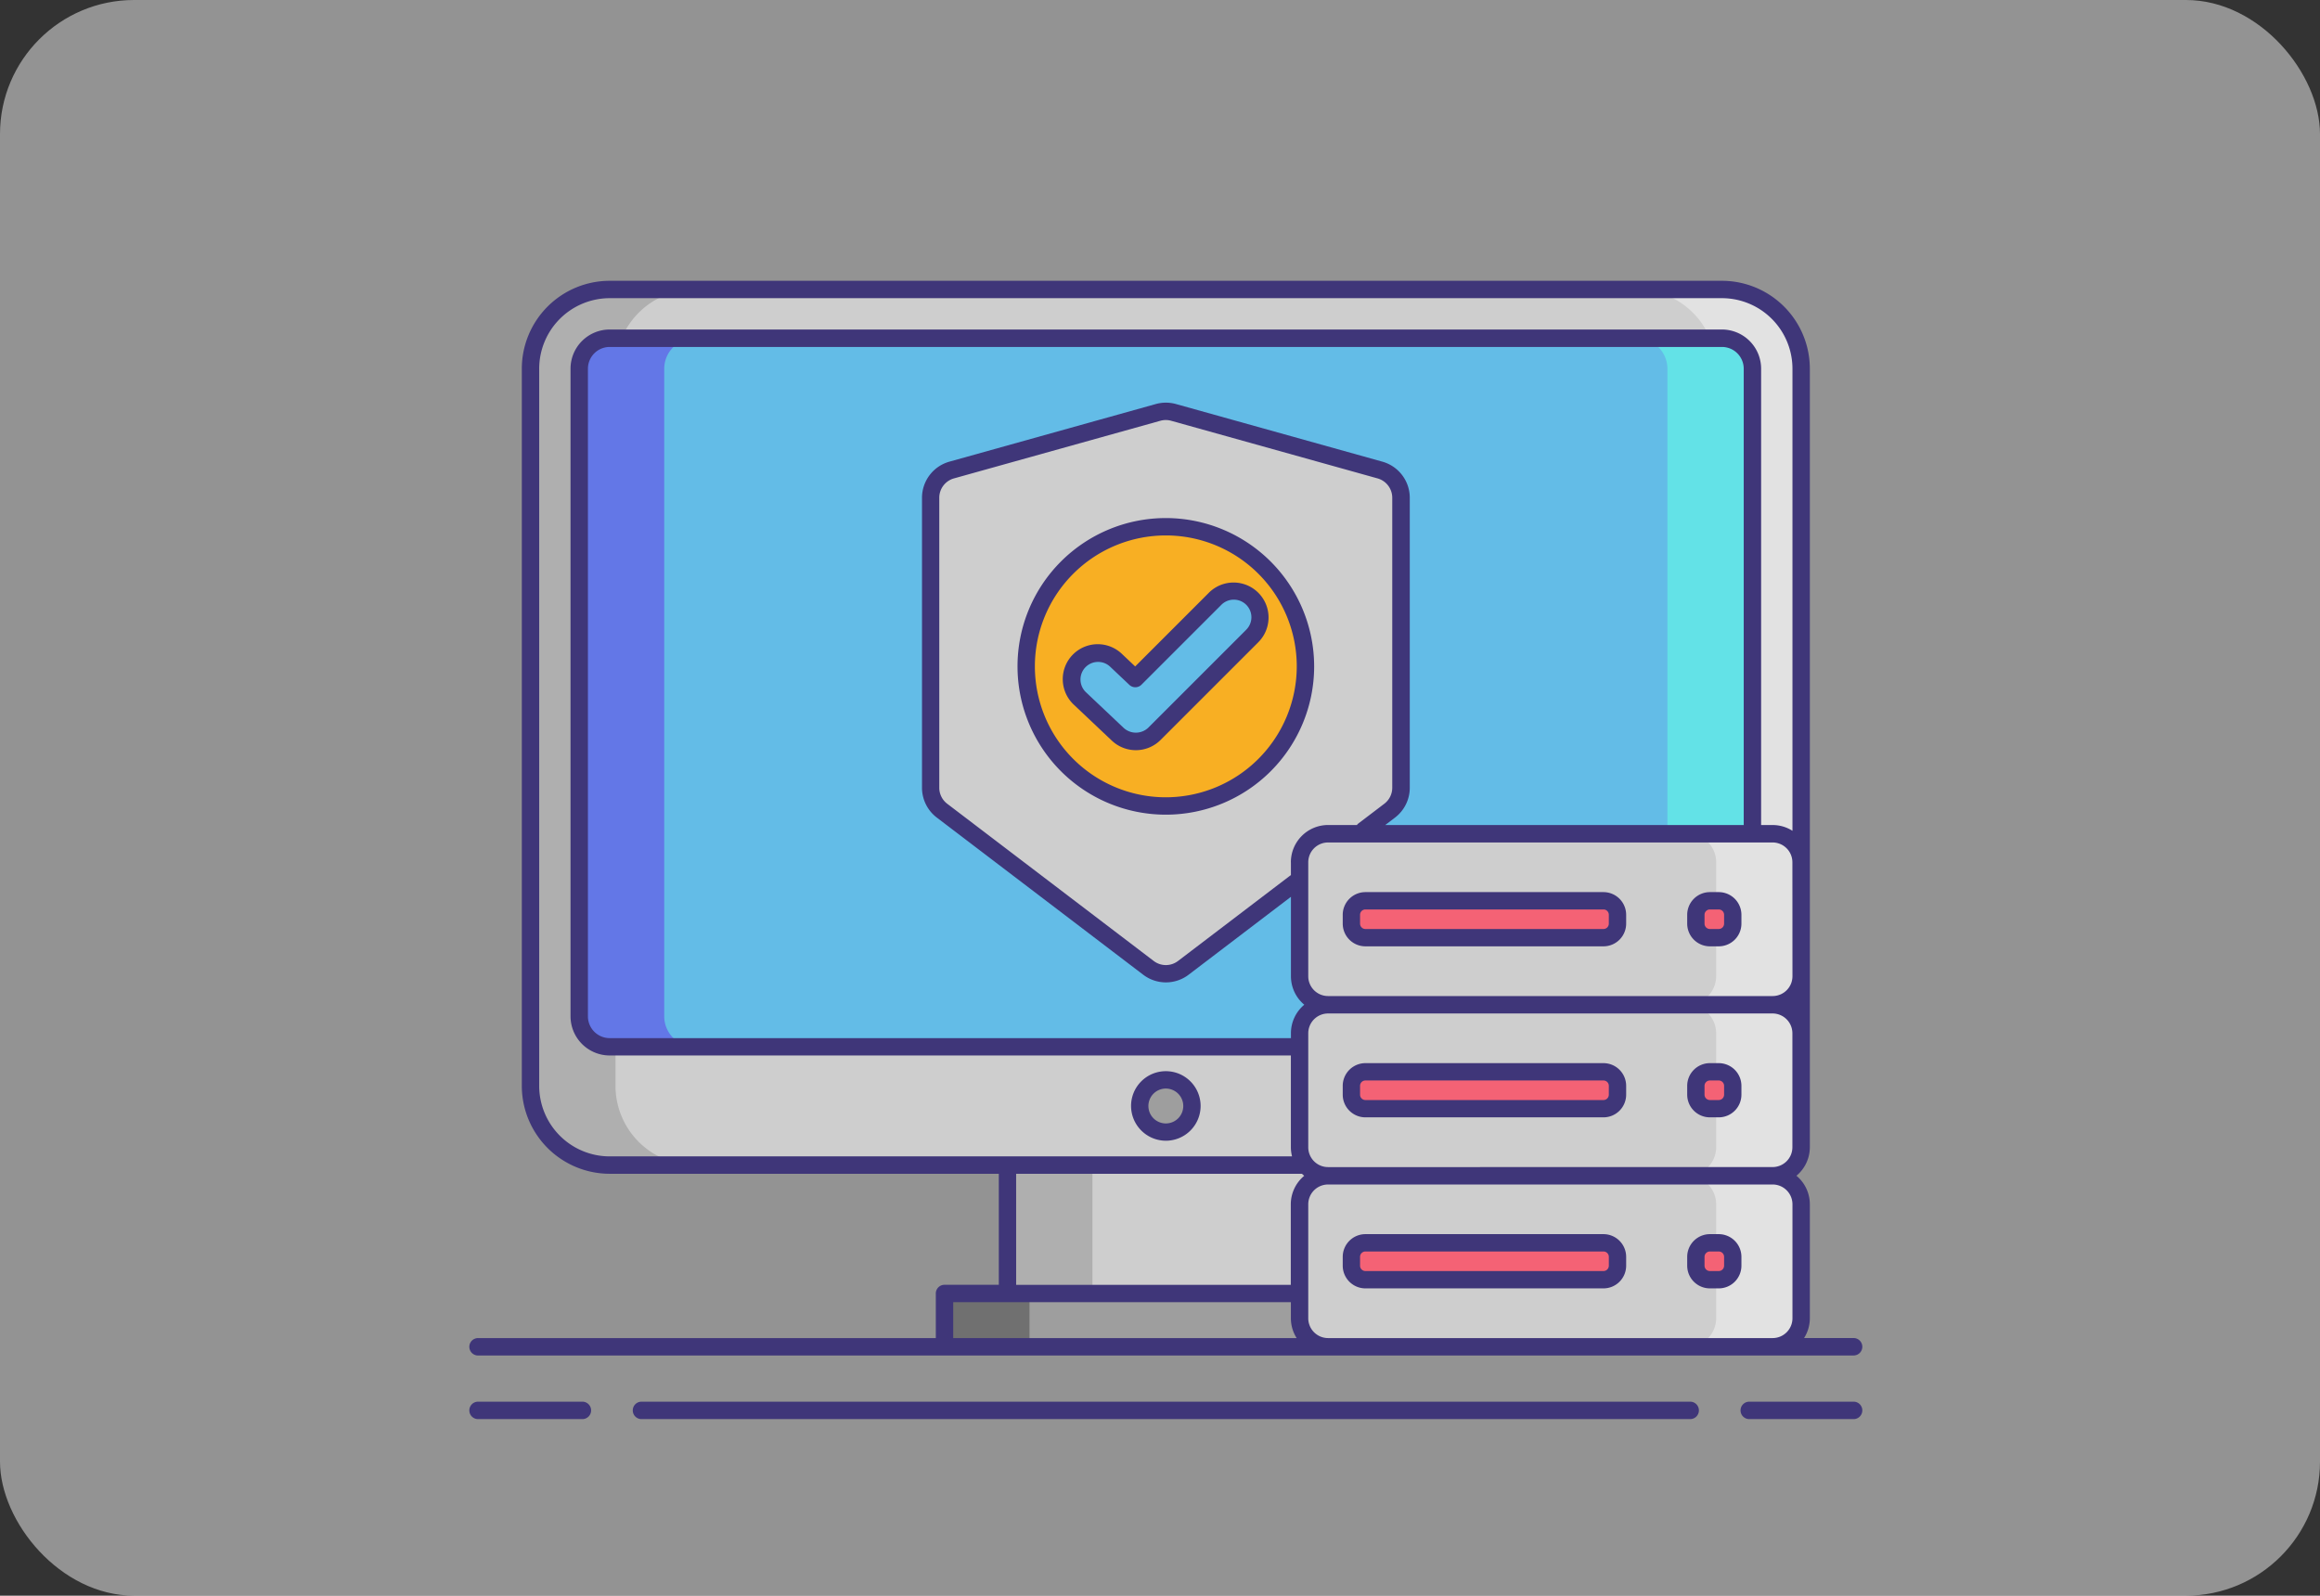 <svg xmlns="http://www.w3.org/2000/svg" width="173" height="119" viewBox="0 0 173 119"><rect x="0" y="0" width="173" height="119" fill="#333333" stroke="none"/><defs><style>.a{fill:rgba(255,255,255,0.47);}.b{fill:#cecece;}.c{fill:#afafaf;}.d{fill:#e2e2e2;}.e{fill:#63bce7;}.f{fill:#6377e7;}.g{fill:#63e2e7;}.h{fill:#f8af23;}.i{fill:#9e9e9e;}.j{fill:#707070;}.k{fill:#f46275;}.l{fill:#3f3679;}</style></defs><g transform="translate(6241 9322)"><rect class="a" width="173" height="119" rx="10" transform="translate(-6241 -9322)"/><g transform="translate(-6213.82 -9330.842)"><path class="b" d="M24.275,96.582a5.912,5.912,0,0,1-5.905-5.905V37.188a5.912,5.912,0,0,1,5.905-5.905h82.941a5.912,5.912,0,0,1,5.905,5.905V90.677a5.912,5.912,0,0,1-5.905,5.905Z" transform="translate(-5.991 -0.852)"/><g transform="translate(12.379 30.431)"><path class="c" d="M24.708,90.677V37.188a5.912,5.912,0,0,1,5.905-5.905H24.275a5.912,5.912,0,0,0-5.905,5.905V90.677a5.912,5.912,0,0,0,5.905,5.905h6.338A5.912,5.912,0,0,1,24.708,90.677Z" transform="translate(-18.37 -31.283)"/></g><g transform="translate(94.887 30.431)"><path class="d" d="M215.2,90.677V37.188a5.912,5.912,0,0,0-5.905-5.905h6.338a5.912,5.912,0,0,1,5.905,5.905V90.677a5.912,5.912,0,0,1-5.905,5.905H209.3A5.912,5.912,0,0,0,215.2,90.677Z" transform="translate(-209.299 -31.283)"/></g><path class="e" d="M114.263,90.266a2.278,2.278,0,0,1-2.271,2.271H29.05a2.278,2.278,0,0,1-2.271-2.271v-48.3a2.278,2.278,0,0,1,2.271-2.271h82.941a2.278,2.278,0,0,1,2.271,2.271v48.3Z" transform="translate(-10.766 -5.626)"/><g transform="translate(16.013 34.065)"><path class="f" d="M33.117,90.266v-48.3a2.278,2.278,0,0,1,2.271-2.271H29.05a2.278,2.278,0,0,0-2.271,2.271v48.3a2.278,2.278,0,0,0,2.271,2.271h6.338A2.278,2.278,0,0,1,33.117,90.266Z" transform="translate(-26.779 -39.691)"/></g><g transform="translate(94.887 34.065)"><path class="g" d="M211.569,90.266v-48.3a2.278,2.278,0,0,0-2.271-2.271h6.338a2.278,2.278,0,0,1,2.271,2.271v48.3a2.278,2.278,0,0,1-2.271,2.271H209.3A2.278,2.278,0,0,0,211.569,90.266Z" transform="translate(-209.298 -39.691)"/></g><g transform="translate(42.213 39.516)"><path class="b" d="M121.648,82.085l-15.4,11.727a2.138,2.138,0,0,1-2.591,0l-15.4-11.727a2.14,2.14,0,0,1-.843-1.7V58.747a2.139,2.139,0,0,1,1.563-2.06l15.4-4.3a2.141,2.141,0,0,1,1.151,0l15.4,4.3a2.139,2.139,0,0,1,1.563,2.06V80.383A2.14,2.14,0,0,1,121.648,82.085Z" transform="translate(-87.408 -52.306)"/><circle class="h" cx="10.412" cy="10.412" r="10.412" transform="translate(7.13 8.61)"/><g transform="translate(10.53 13.418)"><path class="e" d="M116.552,94.563a1.952,1.952,0,0,1-1.346-.536l-2.816-2.663a1.96,1.96,0,0,1,2.693-2.848l1.432,1.354,5.939-5.939a1.96,1.96,0,1,1,2.772,2.772l-7.287,7.287A1.956,1.956,0,0,1,116.552,94.563Z" transform="translate(-111.776 -83.357)"/></g></g><path class="i" d="M89.809,204.547h33.008v3.974H89.809Z" transform="translate(-46.558 -99.241)"/><g transform="translate(43.251 105.306)"><path class="j" d="M89.809,204.547h6.338v3.974H89.809Z" transform="translate(-89.809 -204.547)"/></g><path class="b" d="M100.67,182.389h23.62v9.575H100.67Z" transform="translate(-52.726 -86.659)"/><g transform="translate(47.944 95.73)"><path class="c" d="M100.67,182.389h6.338v9.575H100.67Z" transform="translate(-100.67 -182.389)"/></g><circle class="i" cx="1.945" cy="1.945" r="1.945" transform="translate(57.81 89.376)"/><g transform="translate(69.727 83.772)"><path class="b" d="M186.354,167.47H153.2a2.126,2.126,0,0,1-2.126-2.126v-8.5a2.126,2.126,0,0,1,2.126-2.126h33.152a2.126,2.126,0,0,1,2.126,2.126v8.5A2.126,2.126,0,0,1,186.354,167.47Z" transform="translate(-151.076 -154.716)"/></g><g transform="translate(69.727 96.526)"><path class="b" d="M186.354,196.984H153.2a2.126,2.126,0,0,1-2.126-2.126v-8.5a2.126,2.126,0,0,1,2.126-2.126h33.152a2.126,2.126,0,0,1,2.126,2.126v8.5A2.126,2.126,0,0,1,186.354,196.984Z" transform="translate(-151.076 -184.23)"/></g><g transform="translate(69.727 71.018)"><path class="b" d="M186.354,137.957H153.2a2.126,2.126,0,0,1-2.126-2.126v-8.5A2.126,2.126,0,0,1,153.2,125.2h33.152a2.126,2.126,0,0,1,2.126,2.126v8.5A2.126,2.126,0,0,1,186.354,137.957Z" transform="translate(-151.076 -125.203)"/></g><g transform="translate(98.666 71.018)"><path class="d" d="M224.382,125.2h-6.338a2.126,2.126,0,0,1,2.126,2.126v8.5a2.126,2.126,0,0,1-2.126,2.126h6.338a2.126,2.126,0,0,0,2.126-2.126v-8.5A2.126,2.126,0,0,0,224.382,125.2Z" transform="translate(-218.044 -125.203)"/></g><g transform="translate(98.666 83.772)"><path class="d" d="M224.382,154.717h-6.338a2.126,2.126,0,0,1,2.126,2.126v8.5a2.126,2.126,0,0,1-2.126,2.126h6.338a2.126,2.126,0,0,0,2.126-2.126v-8.5A2.126,2.126,0,0,0,224.382,154.717Z" transform="translate(-218.044 -154.717)"/></g><g transform="translate(98.666 96.526)"><path class="d" d="M224.382,184.23h-6.338a2.126,2.126,0,0,1,2.126,2.126v8.5a2.126,2.126,0,0,1-2.126,2.126h6.338a2.126,2.126,0,0,0,2.126-2.126v-8.5A2.126,2.126,0,0,0,224.382,184.23Z" transform="translate(-218.044 -184.23)"/></g><g transform="translate(73.594 76.022)"><path class="k" d="M178.819,139.529H161.069a1.047,1.047,0,0,1-1.044-1.044v-.659a1.047,1.047,0,0,1,1.044-1.044h17.751a1.047,1.047,0,0,1,1.044,1.044v.659A1.047,1.047,0,0,1,178.819,139.529Z" transform="translate(-160.025 -136.782)"/><path class="k" d="M178.819,169.043H161.069A1.047,1.047,0,0,1,160.025,168v-.659a1.047,1.047,0,0,1,1.044-1.044h17.751a1.047,1.047,0,0,1,1.044,1.044V168A1.047,1.047,0,0,1,178.819,169.043Z" transform="translate(-160.025 -153.542)"/><path class="k" d="M178.819,198.556H161.069a1.047,1.047,0,0,1-1.044-1.044v-.659a1.047,1.047,0,0,1,1.044-1.044h17.751a1.047,1.047,0,0,1,1.044,1.044v.659A1.047,1.047,0,0,1,178.819,198.556Z" transform="translate(-160.025 -170.301)"/><path class="k" d="M221.17,139.529h-.659a1.047,1.047,0,0,1-1.044-1.044v-.659a1.047,1.047,0,0,1,1.044-1.044h.659a1.047,1.047,0,0,1,1.044,1.044v.659A1.047,1.047,0,0,1,221.17,139.529Z" transform="translate(-193.78 -136.782)"/><path class="k" d="M221.17,169.043h-.659A1.047,1.047,0,0,1,219.467,168v-.659a1.047,1.047,0,0,1,1.044-1.044h.659a1.047,1.047,0,0,1,1.044,1.044V168A1.047,1.047,0,0,1,221.17,169.043Z" transform="translate(-193.78 -153.542)"/></g><g transform="translate(7.82 29.783)"><path class="k" d="M221.17,198.556h-.659a1.047,1.047,0,0,1-1.044-1.044v-.659a1.047,1.047,0,0,1,1.044-1.044h.659a1.047,1.047,0,0,1,1.044,1.044v.659A1.046,1.046,0,0,1,221.17,198.556Z" transform="translate(-128.006 -124.062)"/><g transform="translate(0 0)"><path class="l" d="M16.248,223.217H8.468a.648.648,0,0,0,0,1.3h7.78a.648.648,0,0,0,0-1.3Z" transform="translate(-7.82 -139.626)"/><path class="l" d="M235.605,223.217h-7.78a.648.648,0,1,0,0,1.3h7.78a.648.648,0,1,0,0-1.3Z" transform="translate(-132.384 -139.626)"/><path class="l" d="M114.869,223.217h-78.2a.648.648,0,0,0,0,1.3h78.2a.648.648,0,1,0,0-1.3Z" transform="translate(-23.834 -139.626)"/><path class="l" d="M8.468,109.928H111.041a.648.648,0,1,0,0-1.3h-3.693a2.753,2.753,0,0,0,.43-1.477v-8.5a2.768,2.768,0,0,0-1-2.126,2.768,2.768,0,0,0,1-2.126V36.336a6.561,6.561,0,0,0-6.553-6.553H18.284a6.561,6.561,0,0,0-6.553,6.553V89.825a6.561,6.561,0,0,0,6.553,6.553H47.3v8.279H43.25a.648.648,0,0,0-.648.648v3.326H8.468a.648.648,0,0,0,0,1.3Zm98.014-11.277v8.5A1.479,1.479,0,0,1,105,108.631H71.853a1.479,1.479,0,0,1-1.478-1.477v-8.5a1.479,1.479,0,0,1,1.478-1.477H105A1.479,1.479,0,0,1,106.482,98.652Zm0-17.005A1.479,1.479,0,0,1,105,83.124H71.853a1.479,1.479,0,0,1-1.478-1.477v-8.5a1.479,1.479,0,0,1,1.478-1.477H105a1.479,1.479,0,0,1,1.477,1.477Zm-37.4-8.5v.963a.638.638,0,0,0-.074.046l-8.347,6.355a1.494,1.494,0,0,1-1.806,0L43.449,68.78a1.5,1.5,0,0,1-.588-1.186V45.957a1.5,1.5,0,0,1,1.089-1.436l15.4-4.3a1.487,1.487,0,0,1,.8,0l15.4,4.3a1.5,1.5,0,0,1,1.089,1.436V67.593a1.5,1.5,0,0,1-.588,1.186l-1.933,1.471a.657.657,0,0,0-.117.118H71.852A2.778,2.778,0,0,0,69.079,73.144Zm33.77-2.774H76.112l.734-.558a2.8,2.8,0,0,0,1.1-2.217V45.957a2.8,2.8,0,0,0-2.037-2.684l-15.4-4.3a2.8,2.8,0,0,0-1.5,0l-15.4,4.3a2.8,2.8,0,0,0-2.037,2.684V67.593a2.8,2.8,0,0,0,1.1,2.217l15.4,11.727a2.794,2.794,0,0,0,3.377,0l7.635-5.814v5.922a2.769,2.769,0,0,0,.995,2.126,2.767,2.767,0,0,0-.995,2.126v.365H18.284a1.625,1.625,0,0,1-1.623-1.623v-48.3a1.625,1.625,0,0,1,1.623-1.623h82.941a1.625,1.625,0,0,1,1.623,1.623V70.37Zm-31,25.508A1.479,1.479,0,0,1,70.375,94.4V85.9a1.479,1.479,0,0,1,1.477-1.477H105a1.479,1.479,0,0,1,1.477,1.477v8.5A1.479,1.479,0,0,1,105,95.878ZM13.027,89.825V36.336a5.263,5.263,0,0,1,5.257-5.257h82.941a5.263,5.263,0,0,1,5.257,5.257V70.8a2.755,2.755,0,0,0-1.477-.43h-.86V36.336a2.923,2.923,0,0,0-2.92-2.92H18.284a2.923,2.923,0,0,0-2.92,2.92v48.3a2.923,2.923,0,0,0,2.92,2.919H69.079V94.4a2.768,2.768,0,0,0,.088.681H18.284a5.262,5.262,0,0,1-5.257-5.257Zm35.565,6.553H69.863c.015,0,.029,0,.043,0,.054.053.109.1.167.152a2.768,2.768,0,0,0-1,2.126v6.005H48.593ZM43.9,105.954h25.18v1.2a2.753,2.753,0,0,0,.43,1.477H43.9Z" transform="translate(-7.82 -29.783)"/><path class="l" d="M113.467,70.729a11.06,11.06,0,1,0,11.06,11.06A11.072,11.072,0,0,0,113.467,70.729Zm0,20.824a9.764,9.764,0,1,1,9.763-9.764A9.775,9.775,0,0,1,113.467,91.553Z" transform="translate(-61.532 -53.035)"/><path class="l" d="M121.142,82.622l-5.493,5.493-.974-.921a2.608,2.608,0,1,0-3.584,3.789l2.817,2.664a2.608,2.608,0,0,0,3.636-.051l7.287-7.287a2.608,2.608,0,1,0-3.689-3.688Zm2.772,2.772-7.287,7.287a1.343,1.343,0,0,1-1.828.025l-2.817-2.664a1.311,1.311,0,0,1,.865-2.264h.038a1.3,1.3,0,0,1,.9.359l1.432,1.354a.648.648,0,0,0,.9-.013l5.939-5.939a1.312,1.312,0,1,1,1.855,1.855Z" transform="translate(-66 -59.355)"/><path class="l" d="M124.593,171.37A2.593,2.593,0,1,0,122,168.777,2.6,2.6,0,0,0,124.593,171.37Zm0-3.889a1.3,1.3,0,1,1-1.3,1.3A1.3,1.3,0,0,1,124.593,167.48Z" transform="translate(-72.658 -107.24)"/><path class="l" d="M177.967,135.282H160.217a1.694,1.694,0,0,0-1.692,1.692v.659a1.694,1.694,0,0,0,1.692,1.692h17.751a1.694,1.694,0,0,0,1.692-1.692v-.659A1.694,1.694,0,0,0,177.967,135.282Zm.4,2.351a.4.4,0,0,1-.4.4H160.217a.4.4,0,0,1-.4-.4v-.659a.4.4,0,0,1,.4-.4h17.751a.4.4,0,0,1,.4.4Z" transform="translate(-93.399 -89.692)"/><path class="l" d="M177.967,164.795H160.217a1.694,1.694,0,0,0-1.692,1.692v.659a1.694,1.694,0,0,0,1.692,1.692h17.751a1.694,1.694,0,0,0,1.692-1.692v-.659A1.694,1.694,0,0,0,177.967,164.795Zm.4,2.352a.4.4,0,0,1-.4.4H160.217a.4.4,0,0,1-.4-.4v-.659a.4.4,0,0,1,.4-.4h17.751a.4.4,0,0,1,.4.4Z" transform="translate(-93.399 -106.451)"/><path class="l" d="M160.217,198.353h17.751a1.694,1.694,0,0,0,1.692-1.692V196a1.694,1.694,0,0,0-1.692-1.692H160.217A1.694,1.694,0,0,0,158.525,196v.659A1.694,1.694,0,0,0,160.217,198.353Zm-.4-2.352a.4.4,0,0,1,.4-.4h17.751a.4.4,0,0,1,.4.4v.659a.4.4,0,0,1-.4.4H160.217a.4.4,0,0,1-.4-.4Z" transform="translate(-93.399 -123.211)"/><path class="l" d="M220.318,135.282h-.659a1.694,1.694,0,0,0-1.692,1.692v.659a1.694,1.694,0,0,0,1.692,1.692h.659a1.694,1.694,0,0,0,1.692-1.692v-.659A1.694,1.694,0,0,0,220.318,135.282Zm.4,2.351a.4.4,0,0,1-.4.4h-.659a.4.4,0,0,1-.4-.4v-.659a.4.4,0,0,1,.4-.4h.659a.4.4,0,0,1,.4.4Z" transform="translate(-127.154 -89.692)"/><path class="l" d="M220.318,164.795h-.659a1.694,1.694,0,0,0-1.692,1.692v.659a1.694,1.694,0,0,0,1.692,1.692h.659a1.694,1.694,0,0,0,1.692-1.692v-.659A1.694,1.694,0,0,0,220.318,164.795Zm.4,2.352a.4.4,0,0,1-.4.4h-.659a.4.4,0,0,1-.4-.4v-.659a.4.4,0,0,1,.4-.4h.659a.4.4,0,0,1,.4.4Z" transform="translate(-127.154 -106.451)"/><path class="l" d="M219.659,198.353h.659a1.694,1.694,0,0,0,1.692-1.692V196a1.694,1.694,0,0,0-1.692-1.692h-.659A1.694,1.694,0,0,0,217.967,196v.659A1.694,1.694,0,0,0,219.659,198.353Zm-.4-2.352a.4.4,0,0,1,.4-.4h.659a.4.4,0,0,1,.4.4v.659a.4.4,0,0,1-.4.4h-.659a.4.4,0,0,1-.4-.4Z" transform="translate(-127.154 -123.211)"/></g></g></g></g></svg>